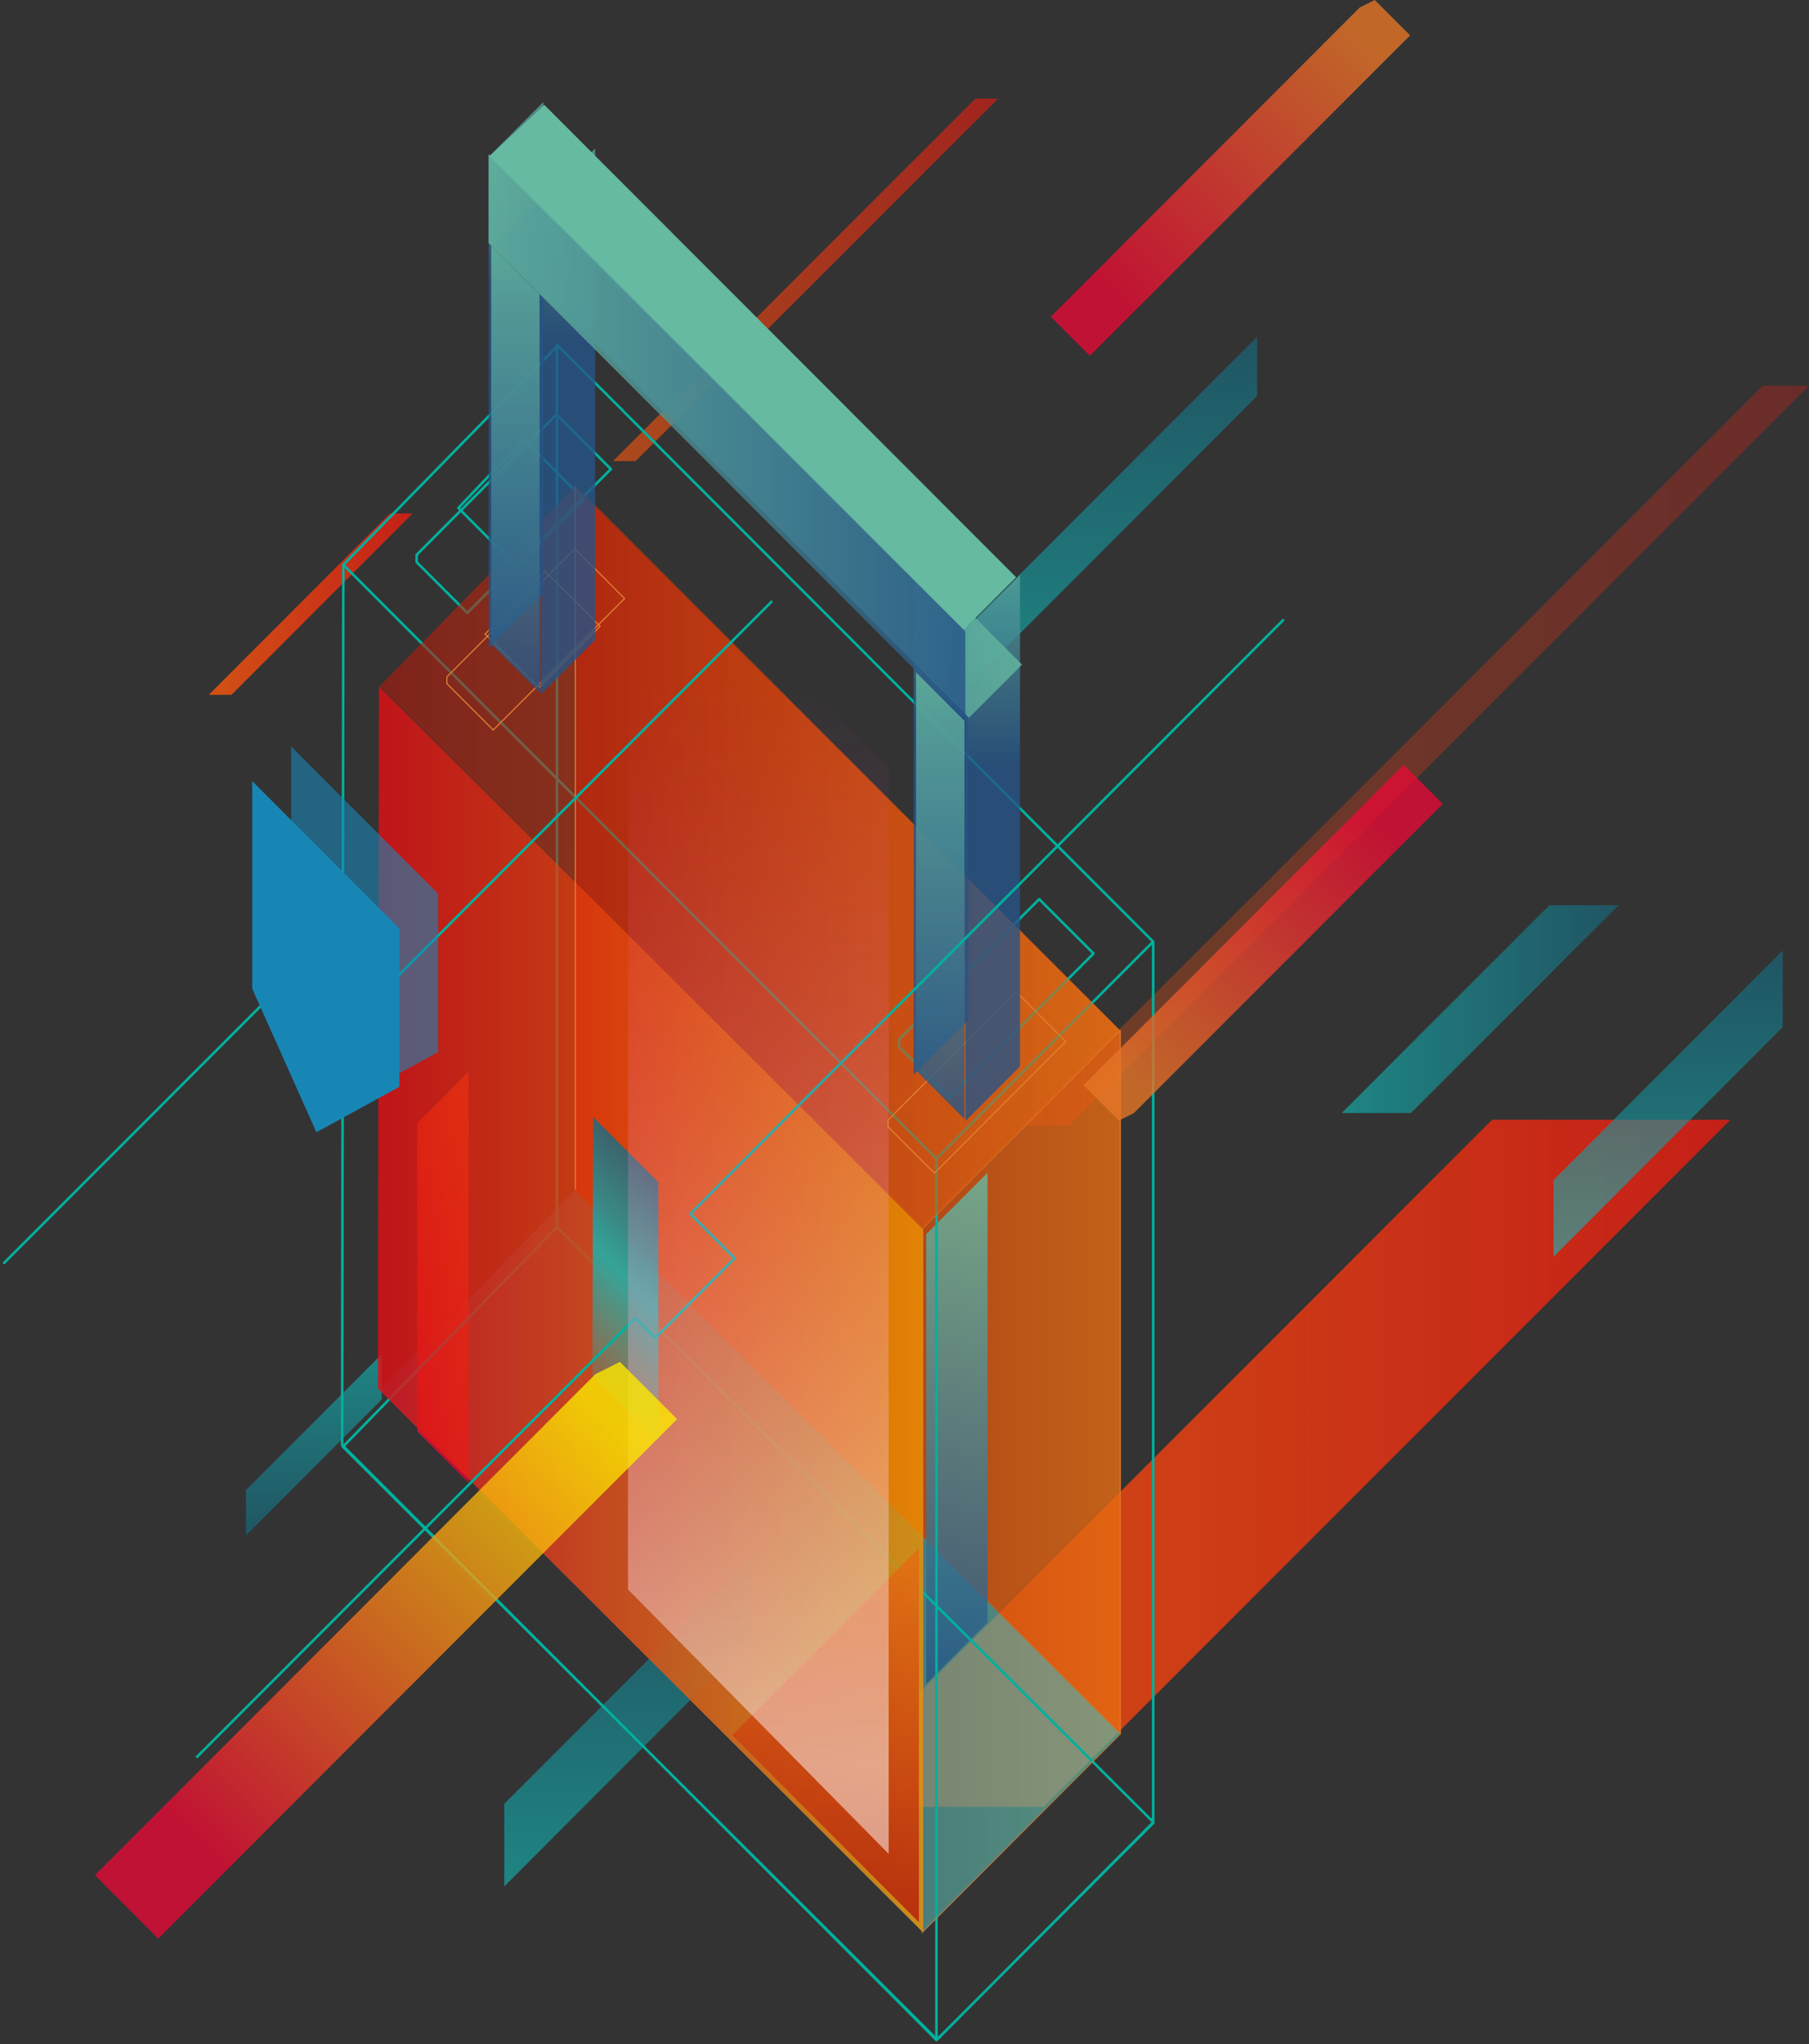 <svg width="441" height="498" viewBox="0 0 441 498" xmlns="http://www.w3.org/2000/svg" fill="none"><rect x="0" y="0" width="441" height="498" fill="#333333" stroke="none"/><path opacity=".8" d="M363.725 272.812l-167.346 167.394h58.056l167.396-167.394h-58.106z" fill="url(#a)"/><path opacity=".7" d="M92.566 338.674l132.394 132.071 48.247-48.424-132.941-132.52-47.7 48.873z" fill="url(#b)"/><path opacity=".8" d="M140.312 290.1l132.942 132.52v-171.379l-132.693-132.271-.249 171.13z" fill="url(#c)"/><path opacity=".8" d="M114.224 361.242l-12.497-12.504v-75.079l12.497-12.504v100.087z" fill="url(#d)"/><path opacity=".8" d="M225.805 410.215l14.937-14.946v-109.553l-14.937 14.946v109.553z" fill="url(#e)"/><path opacity=".6" d="M394.594 220.552h-16.879l-50.637 50.616h16.879l50.637-50.616z" fill="url(#f)"/><path opacity=".6" d="M93.064 340.966v-11.06l-33.111 33.13v11.06l33.111-33.13z" fill="url(#g)"/><path opacity=".6" d="M237.808 24.014l-88.378 88.33h5.526l88.379-88.33h-5.527z" fill="url(#h)"/><path opacity=".3" d="M429.745 93.96l-180.292 180.247h11.303l180.242-180.247h-11.253z" fill="url(#i)"/><path opacity=".8" d="M95.055 125.098l-44.164 44.19h5.527l44.165-44.19h-5.527z" fill="url(#j)"/><path opacity=".6" d="M234.469 154.093v14.447l71.997-72.088v-14.398l-71.997 72.039z" fill="url(#k)"/><path opacity=".6" d="M122.938 439.458v20.128l60.296-60.382v-20.077l-60.296 60.331z" fill="url(#l)"/><path opacity=".6" d="M378.715 287.509v18.683l55.865-55.948v-18.682l-55.865 55.947z" fill="url(#m)"/><path d="M83.402 352.025l144.891 144.975v-214.722l-144.592-144.676-.299 214.423zM228.297 282.278l52.828-52.858v214.722l-52.828 52.859v-214.723zM83.703 137.602l144.592 144.676 52.828-52.859-145.14-145.224-52.28 53.407zM83.602 352.474l144.841 144.427 52.728-52.958-145.389-144.975-52.18 53.506zM135.785 298.968v-214.872" stroke="#00B09E" stroke-width=".634" stroke-miterlimit="10" stroke-linecap="round" stroke-linejoin="round"/><path d="M101.574 135.161l34.107-34.176 13.244 13.302-35.003 35.023-12.348-12.355v-1.794zM219.18 253.233l34.156-34.176 13.244 13.252-35.052 35.073-12.348-12.355v-1.794zM111.734 123.753l14.29 14.298 16.332-16.341-14.689-14.697-15.933 16.74z" stroke="#00B09E" stroke-width=".634" stroke-miterlimit="10" stroke-linecap="round" stroke-linejoin="round"/><path opacity=".8" d="M92.117 338.275l132.941 132.52v-171.379l-132.692-132.271-.249 171.13z" fill="url(#n)"/><path opacity=".6" d="M224.809 299.416l48.297-48.325v171.379l-48.297 48.325v-171.379z" stroke="#E18032" stroke-width=".277" stroke-miterlimit="10"/><path opacity=".6" d="M92.613 167.145l132.194 132.271 48.297-48.325-132.692-132.769-47.799 48.823z" fill="url(#o)"/><path d="M140.266 289.801v-171.579" stroke="#E18032" stroke-width=".277" stroke-miterlimit="10"/><path d="M108.945 164.904l31.219-31.237 12.099 12.156-32.015 32.034-11.303-11.309v-1.644zM216.492 272.863l31.219-31.237 12.099 12.106-32.015 32.084-11.303-11.309v-1.644zM118.258 154.491l13.095 13.053 14.937-14.946-13.444-13.452-14.588 15.345z" stroke="#E18032" stroke-width=".277" stroke-miterlimit="10"/><path opacity=".8" d="M224.013 468.305l-45.509-45.585 45.509-45.585v91.17z" fill="url(#p)"/><path opacity=".8" d="M235.367 273.112l13.294-13.302v-119.716l-13.294 13.302v119.716z" fill="url(#q)"/><path opacity=".8" d="M222.719 261.852l13.294-13.302v-119.716l-13.294 13.302v119.716z" fill="url(#r)"/><path opacity=".8" d="M235.117 175.615l-11.801-11.807v96.998l11.801 11.808v-96.999z" fill="url(#s)"/><path opacity=".8" d="M131.797 169.188l13.294-13.302v-119.716l-13.294 13.302v119.716z" fill="url(#t)"/><path opacity=".8" d="M119.152 157.879l13.294-13.302v-119.716l-13.294 13.302v119.716z" fill="url(#u)"/><path opacity=".8" d="M131.55 71.691l-11.8-11.807v96.998l11.8 11.808v-96.999z" fill="url(#v)"/><path opacity=".8" d="M120.797 59.336l115.415 115.531 12.945-12.953-115.016-115.083c.05 0-12.199 11.359-13.344 12.505z" fill="url(#w)"/><path d="M119.305 38.063l115.464 115.531 12.946-12.953-115.017-115.083s-12.248 11.359-13.393 12.505z" fill="#66BAA1"/><path opacity=".8" d="M235.313 172.725v-18.932l-116.211-116.278v21.672l116.36 116.428-.149-2.889z" fill="url(#x)"/><path opacity=".8" d="M144.395 335.336l16.082 16.042v-63.37l-15.883-15.893-.199 63.221z" fill="url(#y)"/><path d="M1 307.686l73.192-73.234v26.155l113.871-113.987M48.051 428.001l106.801-106.863 4.879 4.832 19.369-19.429-10.805-10.811 144.493-144.626" stroke="#00B09E" stroke-width=".634" stroke-miterlimit="10" stroke-linecap="round" stroke-linejoin="round"/><path opacity=".5" d="M216.692 186.973l-63.583-64.417v264.691l63.533 64.417v-264.691h.05z" fill="url(#z)"/><path opacity=".8" d="M151.118 331.798l13.942 13.95-126.469 126.541-12.448-12.454-2.988-2.99 121.987-122.057 5.975-2.99z" fill="url(#A)"/><path opacity=".8" d="M335.144 0l8.614 8.619-78.072 78.067-7.668-7.672-1.842-1.843 75.283-75.327 3.685-1.843z" fill="url(#B)"/><path opacity=".8" d="M272.754 273.011l-8.613-8.619 78.022-78.067 7.717 7.672 1.842 1.844-75.283 75.327-3.685 1.843z" fill="url(#C)"/><path d="M77.13 275.851l-15.634-34.974v-50.566l35.849 35.87v38.61l-20.215 11.06z" fill="#1886B5"/><path opacity=".6" d="M86.591 267.381l-15.634-34.973v-50.567l35.849 35.87v38.611l-20.215 11.059z" fill="#1886B5"/><defs><linearGradient id="a" x1="196.371" y1="356.502" x2="421.817" y2="356.502" gradientUnits="userSpaceOnUse"><stop stop-color="#FB5A0E"/><stop offset="1" stop-color="#EA1B11"/></linearGradient><linearGradient id="b" x1="92.546" y1="380.249" x2="273.186" y2="380.249" gradientUnits="userSpaceOnUse"><stop stop-color="#255487"/><stop offset="1" stop-color="#66BAA1"/></linearGradient><linearGradient id="c" x1="140.289" y1="270.772" x2="273.23" y2="270.772" gradientUnits="userSpaceOnUse"><stop stop-color="#B2190C"/><stop offset="1" stop-color="#E66D12"/></linearGradient><linearGradient id="d" x1="107.974" y1="361.253" x2="107.974" y2="261.12" gradientUnits="userSpaceOnUse"><stop stop-color="#E40233"/><stop offset="1" stop-color="#E66D12"/></linearGradient><linearGradient id="e" x1="233.279" y1="410.23" x2="233.279" y2="285.715" gradientUnits="userSpaceOnUse"><stop stop-color="#255487"/><stop offset="1" stop-color="#66BAA1"/></linearGradient><linearGradient id="f" x1="327.096" y1="245.844" x2="394.583" y2="245.844" gradientUnits="userSpaceOnUse"><stop stop-color="#12BCB9"/><stop offset="1" stop-color="#156C84"/></linearGradient><linearGradient id="g" x1="76.491" y1="329.91" x2="76.491" y2="374.1" gradientUnits="userSpaceOnUse"><stop stop-color="#12BCB9"/><stop offset="1" stop-color="#156C84"/></linearGradient><linearGradient id="h" x1="149.446" y1="68.174" x2="243.32" y2="68.174" gradientUnits="userSpaceOnUse"><stop stop-color="#FB5A0E"/><stop offset="1" stop-color="#EA1B11"/></linearGradient><linearGradient id="i" x1="249.466" y1="184.09" x2="441.007" y2="184.09" gradientUnits="userSpaceOnUse"><stop stop-color="#FB5A0E"/><stop offset="1" stop-color="#EA1B11"/></linearGradient><linearGradient id="j" x1="50.862" y1="147.188" x2="100.557" y2="147.188" gradientUnits="userSpaceOnUse"><stop stop-color="#FB5A0E"/><stop offset="1" stop-color="#EA1B11"/></linearGradient><linearGradient id="k" x1="270.466" y1="168.537" x2="270.466" y2="82.049" gradientUnits="userSpaceOnUse"><stop stop-color="#12BCB9"/><stop offset="1" stop-color="#156C84"/></linearGradient><linearGradient id="l" x1="153.09" y1="459.569" x2="153.09" y2="379.107" gradientUnits="userSpaceOnUse"><stop stop-color="#12BCB9"/><stop offset="1" stop-color="#156C84"/></linearGradient><linearGradient id="m" x1="406.644" y1="306.183" x2="406.644" y2="231.559" gradientUnits="userSpaceOnUse"><stop stop-color="#12BCB9"/><stop offset="1" stop-color="#156C84"/></linearGradient><linearGradient id="n" x1="92.121" y1="318.97" x2="225.062" y2="318.97" gradientUnits="userSpaceOnUse"><stop offset=".003" stop-color="#E30D13"/><stop offset="1" stop-color="#EC9200"/></linearGradient><linearGradient id="o" x1="92.617" y1="208.869" x2="273.108" y2="208.869" gradientUnits="userSpaceOnUse"><stop stop-color="#B2190C"/><stop offset="1" stop-color="#E66D12"/></linearGradient><linearGradient id="p" x1="201.265" y1="468.304" x2="201.265" y2="377.124" gradientUnits="userSpaceOnUse"><stop stop-color="#B2190C"/><stop offset="1" stop-color="#E66D12"/></linearGradient><linearGradient id="q" x1="241.984" y1="186.673" x2="241.984" y2="125.915" gradientUnits="userSpaceOnUse"><stop stop-color="#255487"/><stop offset="1" stop-color="#66BAA1"/></linearGradient><linearGradient id="r" x1="229.369" y1="175.38" x2="229.369" y2="114.622" gradientUnits="userSpaceOnUse"><stop stop-color="#255487"/><stop offset="1" stop-color="#66BAA1"/></linearGradient><linearGradient id="s" x1="229.202" y1="272.613" x2="229.202" y2="163.831" gradientUnits="userSpaceOnUse"><stop stop-color="#255487"/><stop offset="1" stop-color="#66BAA1"/></linearGradient><linearGradient id="t" x1="138.414" y1="82.716" x2="138.414" y2="21.957" gradientUnits="userSpaceOnUse"><stop stop-color="#255487"/><stop offset="1" stop-color="#66BAA1"/></linearGradient><linearGradient id="u" x1="125.803" y1="71.423" x2="125.803" y2="10.665" gradientUnits="userSpaceOnUse"><stop stop-color="#255487"/><stop offset="1" stop-color="#66BAA1"/></linearGradient><linearGradient id="v" x1="125.636" y1="168.656" x2="125.636" y2="59.874" gradientUnits="userSpaceOnUse"><stop stop-color="#255487"/><stop offset="1" stop-color="#66BAA1"/></linearGradient><linearGradient id="w" x1="120.779" y1="110.849" x2="249.197" y2="110.849" gradientUnits="userSpaceOnUse"><stop stop-color="#255487"/><stop offset="1" stop-color="#66BAA1"/></linearGradient><linearGradient id="x" x1="235.486" y1="106.556" x2="119.109" y2="106.556" gradientUnits="userSpaceOnUse"><stop stop-color="#255487"/><stop offset="1" stop-color="#66BAA1"/></linearGradient><linearGradient id="y" x1="136.678" y1="327.605" x2="168.375" y2="295.927" gradientUnits="userSpaceOnUse"><stop stop-color="#12BCB9" stop-opacity=".3"/><stop offset=".043" stop-color="#12BBB8" stop-opacity=".359"/><stop offset=".503" stop-color="#12B9B7"/><stop offset="1" stop-color="#156C84"/></linearGradient><linearGradient id="z" x1="184.893" y1="164.964" x2="184.893" y2="429.006" gradientUnits="userSpaceOnUse"><stop stop-color="#E535AB" stop-opacity="0"/><stop offset="1" stop-color="#fff"/></linearGradient><linearGradient id="A" x1="47.172" y1="448.268" x2="148.699" y2="346.8" gradientUnits="userSpaceOnUse"><stop stop-color="#E40A34"/><stop offset="1" stop-color="#FBE900"/></linearGradient><linearGradient id="B" x1="270.998" y1="71.864" x2="333.641" y2="9.257" gradientUnits="userSpaceOnUse"><stop stop-color="#E40A34"/><stop offset=".999" stop-color="#E57627"/></linearGradient><linearGradient id="C" x1="336.893" y1="201.147" x2="274.249" y2="263.755" gradientUnits="userSpaceOnUse"><stop stop-color="#E40A34"/><stop offset=".999" stop-color="#E57627"/></linearGradient></defs></svg>